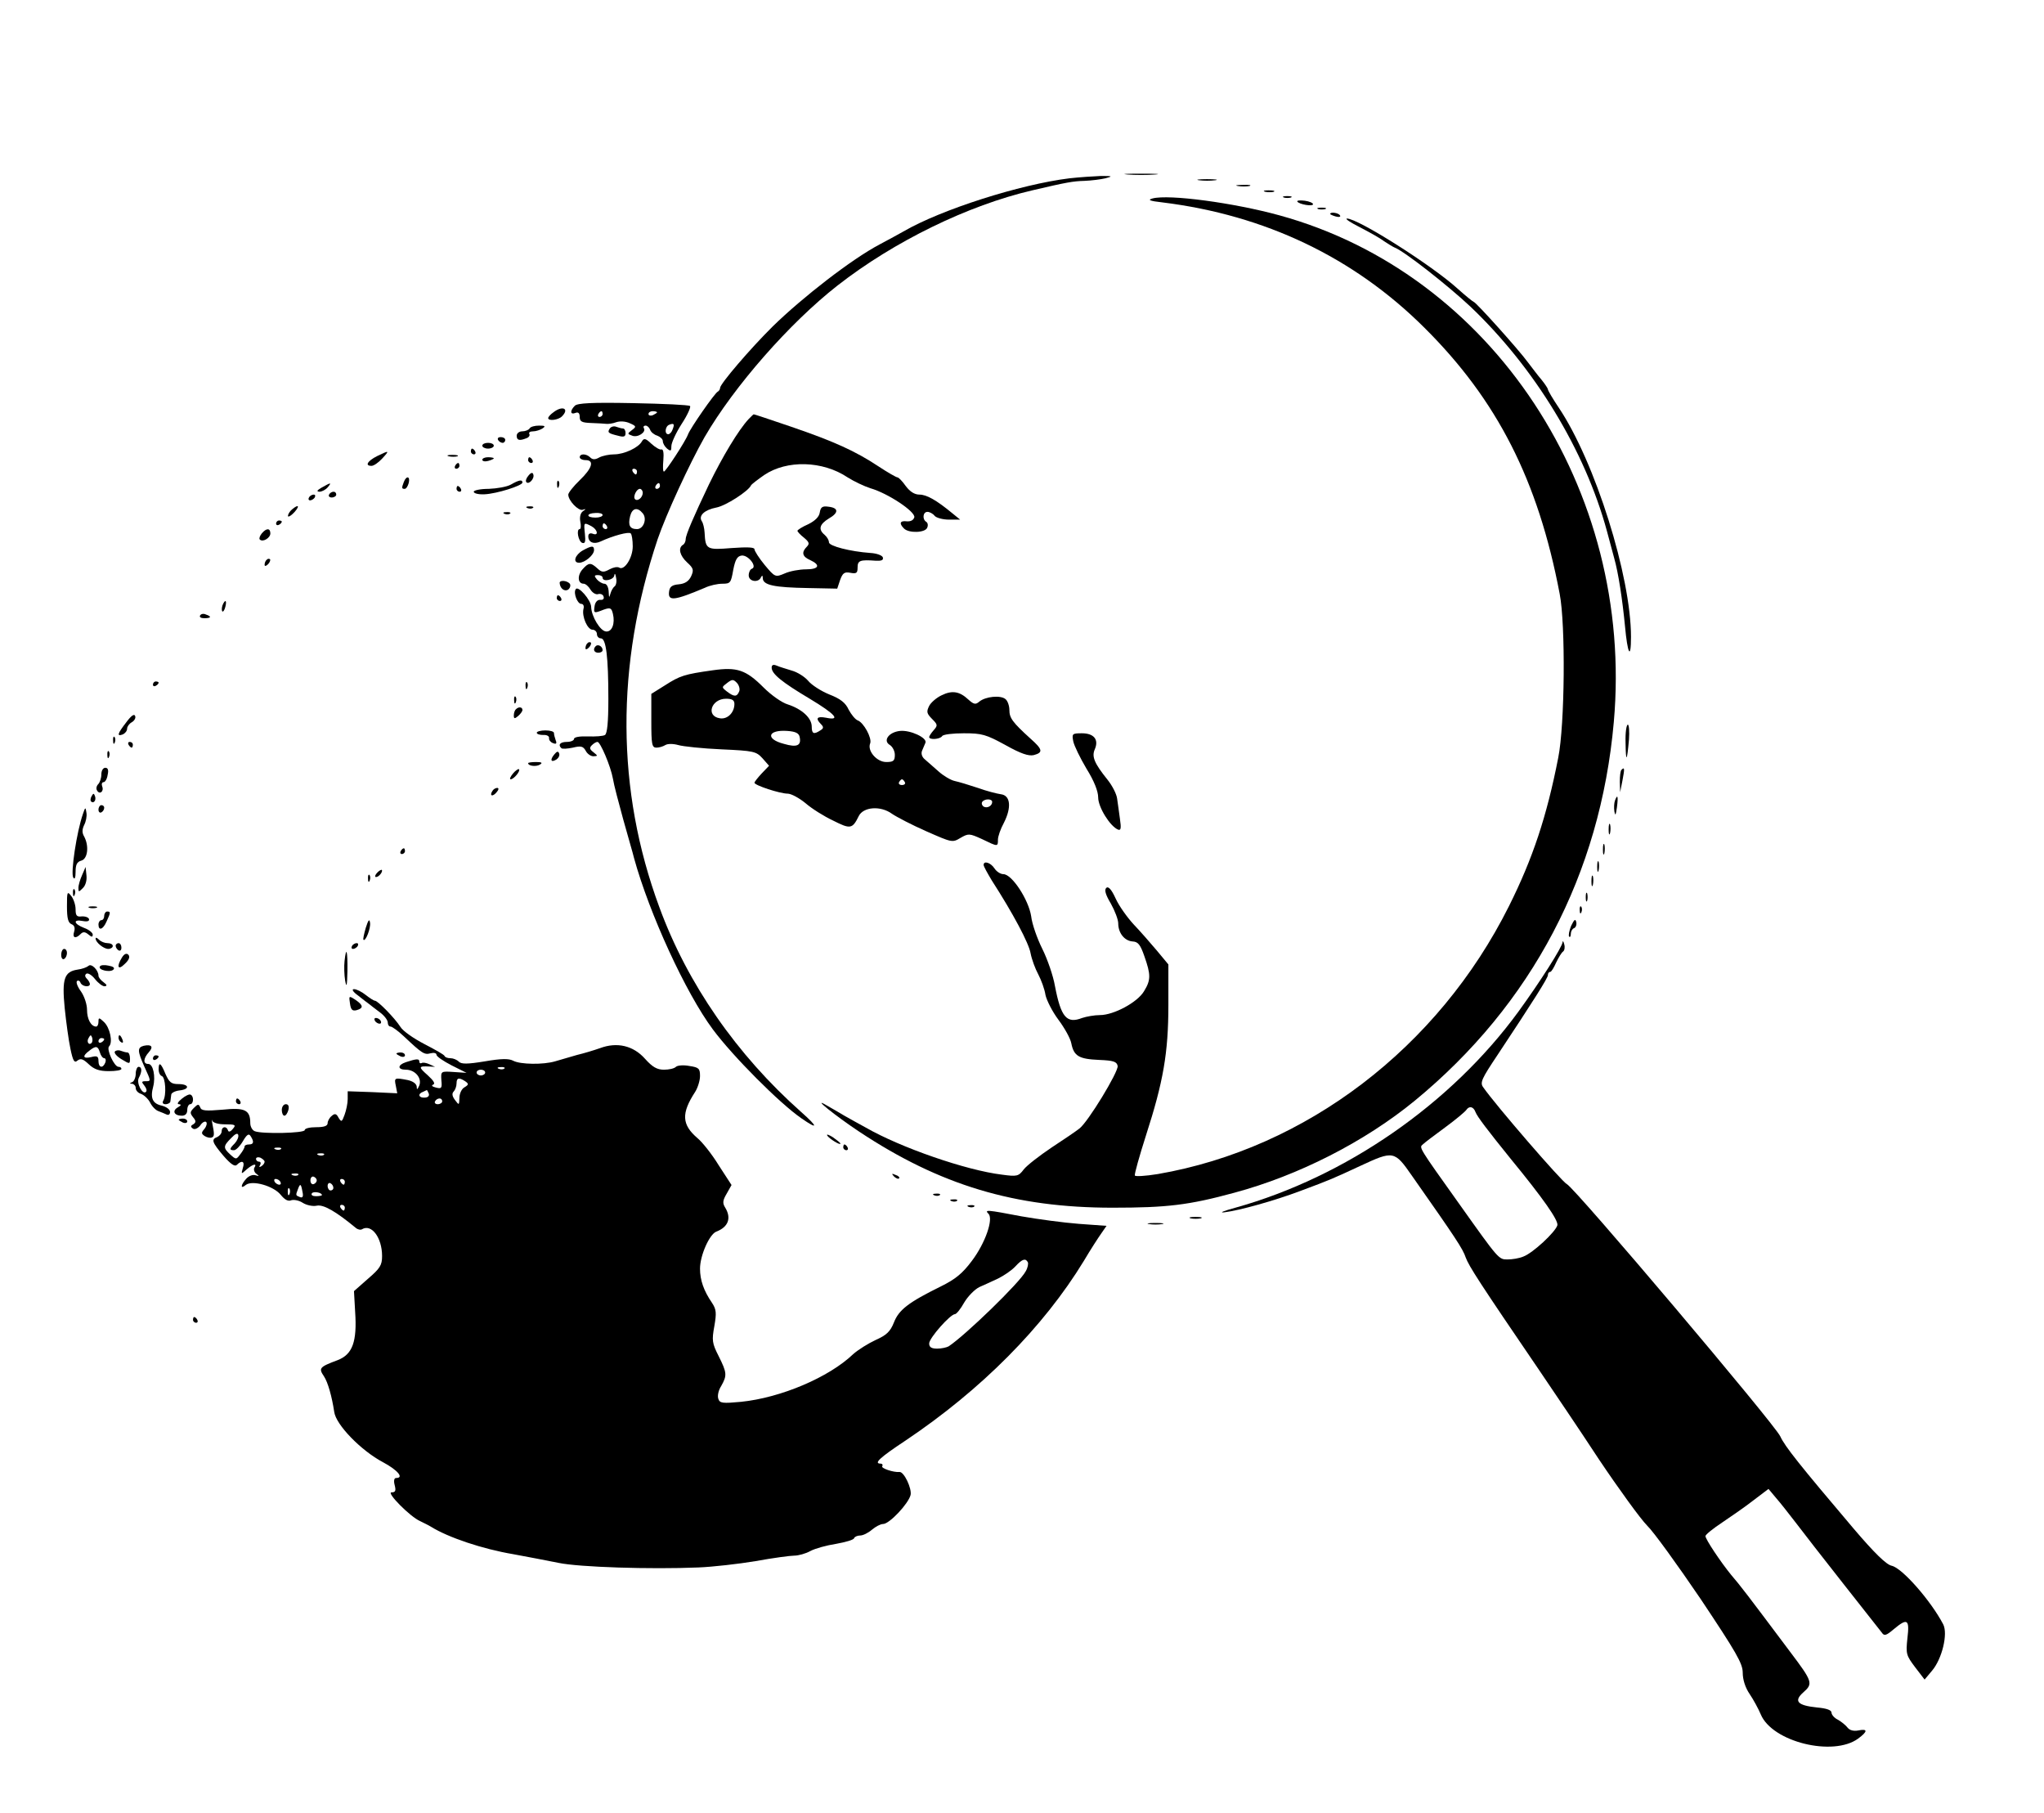 <?xml version="1.0" encoding="UTF-8"?>
<svg xmlns="http://www.w3.org/2000/svg" xmlns:xlink="http://www.w3.org/1999/xlink" width="150px" height="133px" viewBox="0 0 149 133" version="1.1">
<g id="surface1">
<path style=" stroke:none;fill-rule:nonzero;fill:rgb(0%,0%,0%);fill-opacity:1;" d="M 82.258 12.805 C 82.805 12.848 83.688 12.848 84.254 12.805 C 84.801 12.766 84.34 12.742 83.246 12.742 C 82.152 12.742 81.688 12.766 82.258 12.805 Z M 82.258 12.805 "/>
<path style=" stroke:none;fill-rule:nonzero;fill:rgb(0%,0%,0%);fill-opacity:1;" d="M 77.988 13.082 C 74.375 13.523 68.551 15.379 65.797 16.984 C 65.504 17.152 64.727 17.574 64.051 17.934 C 62.012 19.008 58.418 21.793 56.211 23.945 C 54.551 25.59 52.344 28.164 52.344 28.461 C 52.344 28.566 52.258 28.691 52.176 28.734 C 51.965 28.82 50.156 31.414 49.988 31.879 C 49.801 32.387 48.348 34.602 48.223 34.602 C 48.141 34.602 48.141 34.219 48.18 33.758 C 48.223 33.25 48.18 32.934 48.035 32.977 C 47.93 33.02 47.594 32.828 47.297 32.555 C 46.879 32.152 46.75 32.133 46.605 32.387 C 46.352 32.848 45.301 33.336 44.566 33.336 C 44.207 33.336 43.703 33.441 43.473 33.566 C 43.18 33.734 42.988 33.734 42.82 33.566 C 42.527 33.27 42.043 33.27 42.043 33.547 C 42.043 33.652 42.23 33.758 42.465 33.758 C 43.137 33.758 42.969 34.348 42.043 35.234 C 41.582 35.676 41.203 36.16 41.203 36.289 C 41.203 36.73 41.938 37.492 42.254 37.406 C 42.504 37.32 42.527 37.344 42.273 37.512 C 42.105 37.637 42.023 37.934 42.086 38.27 C 42.148 38.566 42.129 38.82 42.043 38.82 C 41.77 38.82 41.938 39.727 42.23 39.832 C 42.441 39.895 42.484 39.75 42.422 39.156 C 42.336 38.312 42.336 38.312 42.906 38.609 C 43.367 38.863 43.453 39.348 42.988 39.156 C 42.801 39.094 42.672 39.156 42.672 39.348 C 42.672 39.789 43.074 39.961 43.578 39.727 C 44.48 39.305 45.66 38.988 45.785 39.137 C 45.867 39.199 45.934 39.645 45.934 40.086 C 45.934 40.93 45.32 41.879 44.945 41.648 C 44.816 41.562 44.504 41.625 44.23 41.773 C 43.809 42.004 43.66 42.004 43.348 41.711 C 42.84 41.246 42.695 41.266 42.23 41.793 C 41.855 42.238 41.895 42.828 42.336 42.828 C 42.465 42.828 42.695 43.02 42.84 43.27 C 42.988 43.504 43.242 43.652 43.41 43.586 C 43.555 43.547 43.746 43.609 43.789 43.758 C 43.852 43.926 43.766 44.031 43.555 44.012 C 43.348 43.988 43.18 44.18 43.137 44.453 C 43.051 45 43.074 45.023 43.809 44.727 C 44.293 44.559 44.375 44.602 44.48 45.043 C 44.648 45.738 44.418 46.371 43.977 46.332 C 43.555 46.309 42.906 45.234 42.883 44.539 C 42.883 44.031 41.918 42.934 41.75 43.23 C 41.559 43.504 41.875 44.305 42.148 44.305 C 42.316 44.305 42.379 44.473 42.316 44.684 C 42.191 45.234 42.609 46.203 42.988 46.203 C 43.156 46.203 43.305 46.352 43.305 46.52 C 43.305 46.688 43.43 46.836 43.598 46.836 C 43.977 46.836 44.145 48.188 44.145 51.289 C 44.145 52.977 44.062 53.82 43.895 53.926 C 43.766 54.012 43.199 54.051 42.633 54.031 C 42.043 54.012 41.621 54.074 41.621 54.223 C 41.621 54.328 41.391 54.434 41.098 54.434 C 40.613 54.434 40.426 54.645 40.699 54.895 C 40.762 54.961 41.141 54.938 41.539 54.855 C 42.129 54.707 42.297 54.75 42.484 55.086 C 42.59 55.297 42.84 55.488 43.051 55.488 C 43.387 55.465 43.387 55.465 43.051 55.191 C 42.777 54.98 42.738 54.875 42.926 54.684 C 43.074 54.539 43.242 54.434 43.348 54.434 C 43.555 54.434 44.312 56.203 44.48 57.133 C 44.543 57.555 44.902 58.906 45.238 60.129 C 45.574 61.352 45.953 62.617 46.035 62.977 C 47.152 67.027 49.82 72.852 51.816 75.531 C 53.289 77.512 56.715 80.953 58.312 82.051 C 59.555 82.914 59.555 82.703 58.293 81.586 C 53.562 77.387 49.945 72.176 47.887 66.562 C 44.711 57.977 44.672 48.801 47.762 39.559 C 48.391 37.723 50.094 34.031 51.207 32.07 C 53.375 28.336 57.453 23.691 60.961 20.949 C 65.125 17.699 70.547 15.062 75.258 13.965 C 77.781 13.375 78.242 13.293 79.082 13.27 C 79.586 13.25 80.281 13.164 80.617 13.082 C 81.184 12.934 81.145 12.91 80.301 12.91 C 79.777 12.934 78.746 12.996 77.988 13.082 Z M 46.246 34.602 C 46.246 34.707 46.207 34.812 46.164 34.812 C 46.102 34.812 45.996 34.707 45.934 34.602 C 45.867 34.473 45.91 34.391 46.016 34.391 C 46.141 34.391 46.246 34.473 46.246 34.602 Z M 47.93 35.656 C 47.93 35.762 47.824 35.867 47.699 35.867 C 47.594 35.867 47.551 35.762 47.613 35.656 C 47.676 35.527 47.781 35.445 47.844 35.445 C 47.887 35.445 47.93 35.527 47.93 35.656 Z M 46.668 36.16 C 46.668 36.5 46.289 36.816 46.102 36.625 C 45.934 36.457 46.207 35.867 46.457 35.867 C 46.562 35.867 46.668 35.992 46.668 36.16 Z M 46.668 37.66 C 47.004 38.059 46.73 38.82 46.246 38.82 C 45.723 38.82 45.574 38.547 45.742 37.871 C 45.891 37.281 46.27 37.176 46.668 37.66 Z M 43.723 37.785 C 43.723 37.891 43.492 37.977 43.199 37.977 C 42.504 37.977 42.504 37.66 43.199 37.637 C 43.492 37.617 43.723 37.68 43.723 37.785 Z M 44.039 38.609 C 44.102 38.715 44.062 38.82 43.957 38.82 C 43.828 38.82 43.723 38.715 43.723 38.609 C 43.723 38.48 43.766 38.398 43.809 38.398 C 43.871 38.398 43.977 38.48 44.039 38.609 Z M 44.609 43.02 C 44.504 43.082 44.355 43.336 44.293 43.566 C 44.207 43.883 44.188 43.863 44.168 43.398 C 44.145 43.059 44.02 42.828 43.852 42.828 C 43.703 42.828 43.453 42.68 43.305 42.512 C 43.094 42.258 43.094 42.195 43.387 42.195 C 43.578 42.195 43.723 42.281 43.723 42.387 C 43.723 42.723 44.566 42.555 44.586 42.195 C 44.609 42.027 44.672 42.109 44.711 42.387 C 44.777 42.66 44.711 42.934 44.609 43.02 Z M 44.609 43.02 "/>
<path style=" stroke:none;fill-rule:nonzero;fill:rgb(0%,0%,0%);fill-opacity:1;" d="M 87.512 13.227 C 87.828 13.27 88.332 13.27 88.668 13.227 C 88.984 13.188 88.711 13.145 88.078 13.145 C 87.449 13.145 87.176 13.188 87.512 13.227 Z M 87.512 13.227 "/>
<path style=" stroke:none;fill-rule:nonzero;fill:rgb(0%,0%,0%);fill-opacity:1;" d="M 90.352 13.648 C 90.602 13.691 90.98 13.691 91.191 13.648 C 91.379 13.586 91.172 13.543 90.707 13.566 C 90.246 13.566 90.078 13.609 90.352 13.648 Z M 90.352 13.648 "/>
<path style=" stroke:none;fill-rule:nonzero;fill:rgb(0%,0%,0%);fill-opacity:1;" d="M 92.348 14.07 C 92.535 14.113 92.832 14.113 92.977 14.07 C 93.105 14.008 92.957 13.965 92.598 13.965 C 92.262 13.965 92.137 14.008 92.348 14.07 Z M 92.348 14.07 "/>
<path style=" stroke:none;fill-rule:nonzero;fill:rgb(0%,0%,0%);fill-opacity:1;" d="M 84.086 14.559 C 83.688 14.664 83.855 14.746 84.82 14.852 C 92.328 15.781 98.844 18.883 104.016 24.031 C 109.375 29.348 112.379 35.254 113.957 43.566 C 114.398 45.824 114.336 53.188 113.852 55.594 C 113.012 59.895 111.98 62.996 110.238 66.48 C 105.043 76.879 95.332 84.266 84.465 86.141 C 83.559 86.289 82.805 86.332 82.781 86.246 C 82.742 86.141 83.117 84.812 83.602 83.293 C 84.863 79.391 85.242 77.262 85.242 73.738 L 85.242 70.762 L 84.402 69.75 C 83.938 69.199 83.184 68.336 82.699 67.828 C 82.234 67.324 81.625 66.48 81.375 65.93 C 81.059 65.234 80.828 65.004 80.68 65.148 C 80.531 65.297 80.637 65.656 81.016 66.289 C 81.312 66.816 81.562 67.469 81.562 67.746 C 81.562 68.461 82.027 69.031 82.613 69.074 C 83.016 69.094 83.184 69.305 83.477 70.148 C 83.961 71.52 83.961 71.902 83.457 72.723 C 82.973 73.547 81.227 74.477 80.219 74.477 C 79.82 74.477 79.23 74.582 78.914 74.688 C 77.781 75.129 77.359 74.645 76.918 72.344 C 76.793 71.605 76.371 70.383 75.992 69.621 C 75.613 68.863 75.234 67.785 75.172 67.219 C 74.984 66.016 73.766 64.137 73.133 64.137 C 72.922 64.137 72.629 63.945 72.48 63.715 C 72.207 63.293 71.684 63.125 71.684 63.461 C 71.684 63.566 71.957 64.051 72.273 64.582 C 73.848 67.027 75.004 69.199 75.129 69.938 C 75.215 70.383 75.469 71.078 75.699 71.5 C 75.91 71.902 76.16 72.574 76.223 73 C 76.309 73.398 76.727 74.223 77.168 74.812 C 77.609 75.402 78.051 76.184 78.117 76.543 C 78.305 77.492 78.684 77.703 80.156 77.766 C 81.227 77.809 81.457 77.895 81.52 78.211 C 81.586 78.633 79.336 82.344 78.703 82.809 C 78.492 82.977 77.57 83.609 76.664 84.199 C 75.781 84.793 74.855 85.508 74.625 85.805 C 74.246 86.312 74.121 86.332 73.027 86.184 C 70.402 85.867 65.586 84.199 63.023 82.723 C 62.582 82.492 61.887 82.09 61.465 81.859 C 61.066 81.629 60.48 81.27 60.164 81.102 C 58.984 80.402 60.793 81.859 62.539 83.02 C 68.488 86.965 73.973 88.609 81.145 88.609 C 85.137 88.609 86.734 88.422 90.078 87.512 C 94.785 86.246 99.641 83.777 103.32 80.762 C 111.918 73.695 116.941 64.137 117.93 52.977 C 119.445 35.91 108.996 20.086 93.398 15.801 C 90.035 14.875 85.285 14.242 84.086 14.559 Z M 84.086 14.559 "/>
<path style=" stroke:none;fill-rule:nonzero;fill:rgb(0%,0%,0%);fill-opacity:1;" d="M 93.715 14.492 C 93.84 14.535 94.094 14.535 94.238 14.492 C 94.367 14.43 94.262 14.387 93.965 14.387 C 93.672 14.387 93.566 14.43 93.715 14.492 Z M 93.715 14.492 "/>
<path style=" stroke:none;fill-rule:nonzero;fill:rgb(0%,0%,0%);fill-opacity:1;" d="M 94.703 14.789 C 94.848 15 95.859 15.168 95.859 14.98 C 95.859 14.895 95.586 14.77 95.25 14.727 C 94.891 14.684 94.66 14.707 94.703 14.789 Z M 94.703 14.789 "/>
<path style=" stroke:none;fill-rule:nonzero;fill:rgb(0%,0%,0%);fill-opacity:1;" d="M 96.234 15.34 C 96.363 15.379 96.613 15.379 96.762 15.34 C 96.887 15.273 96.781 15.234 96.488 15.234 C 96.195 15.234 96.09 15.273 96.234 15.34 Z M 96.234 15.34 "/>
<path style=" stroke:none;fill-rule:nonzero;fill:rgb(0%,0%,0%);fill-opacity:1;" d="M 97.117 15.695 C 97.117 15.738 97.309 15.824 97.539 15.887 C 97.77 15.949 97.918 15.906 97.832 15.801 C 97.73 15.613 97.117 15.527 97.117 15.695 Z M 97.117 15.695 "/>
<path style=" stroke:none;fill-rule:nonzero;fill:rgb(0%,0%,0%);fill-opacity:1;" d="M 99.285 16.668 C 99.977 17.027 100.777 17.469 101.07 17.699 C 101.387 17.91 101.742 18.121 101.848 18.164 C 102.562 18.438 105.758 20.949 107.398 22.488 C 112.105 26.961 115.809 33.02 117.426 38.969 C 117.613 39.645 117.848 40.527 117.953 40.93 C 118.266 42.027 118.562 43.988 118.75 45.93 C 118.938 47.996 119.191 48.461 119.191 46.73 C 119.191 42.281 116.562 33.902 113.895 29.918 C 113.453 29.262 113.094 28.652 113.094 28.566 C 113.094 28.504 112.887 28.188 112.633 27.871 C 112.359 27.555 111.918 26.961 111.625 26.582 C 110.953 25.656 107.797 22.152 107.652 22.152 C 107.586 22.133 107.062 21.711 106.473 21.184 C 104.625 19.496 99.137 16.012 98.34 16.035 C 98.191 16.055 98.613 16.328 99.285 16.668 Z M 99.285 16.668 "/>
<path style=" stroke:none;fill-rule:nonzero;fill:rgb(0%,0%,0%);fill-opacity:1;" d="M 41.684 29.77 C 41.309 30.148 41.348 30.445 41.727 30.297 C 41.938 30.211 42.043 30.316 42.043 30.59 C 42.043 30.93 42.191 31.012 42.883 31.035 C 43.348 31.055 43.852 31.078 43.996 31.098 C 44.125 31.117 44.461 31.078 44.734 30.973 C 45.008 30.887 45.406 30.906 45.723 31.055 C 46.207 31.266 46.207 31.309 45.867 31.562 C 45.531 31.816 45.531 31.836 45.891 31.965 C 46.289 32.133 46.941 31.711 46.75 31.414 C 46.688 31.309 46.75 31.227 46.879 31.227 C 47.004 31.227 47.152 31.371 47.215 31.543 C 47.277 31.711 47.508 31.898 47.738 31.965 C 47.949 32.047 48.141 32.215 48.141 32.363 C 48.141 32.531 48.285 32.766 48.453 32.914 C 48.727 33.125 48.77 33.102 48.77 32.723 C 48.77 32.492 49.105 31.754 49.527 31.098 C 49.945 30.465 50.219 29.852 50.137 29.789 C 50.051 29.707 48.18 29.621 45.973 29.578 C 42.906 29.516 41.875 29.578 41.684 29.77 Z M 43.723 30.379 C 43.723 30.484 43.621 30.59 43.492 30.59 C 43.387 30.59 43.348 30.484 43.41 30.379 C 43.473 30.254 43.578 30.168 43.641 30.168 C 43.684 30.168 43.723 30.254 43.723 30.379 Z M 47.719 30.254 C 47.719 30.297 47.57 30.379 47.402 30.465 C 47.234 30.527 47.09 30.484 47.09 30.379 C 47.09 30.254 47.234 30.168 47.402 30.168 C 47.57 30.168 47.719 30.211 47.719 30.254 Z M 48.855 31.52 C 48.789 31.711 48.645 31.859 48.539 31.859 C 48.246 31.859 48.309 31.266 48.621 31.16 C 48.957 31.035 49.023 31.098 48.855 31.52 Z M 48.855 31.52 "/>
<path style=" stroke:none;fill-rule:nonzero;fill:rgb(0%,0%,0%);fill-opacity:1;" d="M 40.109 30.254 C 39.898 30.402 39.73 30.59 39.73 30.676 C 39.73 30.906 40.465 30.824 40.738 30.551 C 41.309 29.98 40.781 29.727 40.109 30.254 Z M 40.109 30.254 "/>
<path style=" stroke:none;fill-rule:nonzero;fill:rgb(0%,0%,0%);fill-opacity:1;" d="M 54.426 30.762 C 53.688 31.562 52.531 33.48 51.523 35.551 C 50.43 37.848 49.82 39.242 49.82 39.559 C 49.82 39.707 49.738 39.918 49.609 39.98 C 49.254 40.211 49.379 40.762 49.926 41.266 C 50.387 41.688 50.43 41.816 50.219 42.281 C 50.051 42.637 49.777 42.828 49.316 42.871 C 48.832 42.914 48.645 43.039 48.602 43.398 C 48.496 44.137 48.98 44.074 51.23 43.125 C 51.586 42.953 52.152 42.828 52.512 42.828 C 53.102 42.828 53.141 42.766 53.309 41.816 C 53.457 41.055 53.605 40.805 53.922 40.762 C 54.402 40.699 55.098 41.582 54.676 41.73 C 54.551 41.773 54.445 41.984 54.445 42.215 C 54.445 42.68 55.18 42.785 55.348 42.344 C 55.434 42.195 55.477 42.215 55.477 42.426 C 55.496 42.934 56.316 43.102 58.797 43.145 L 60.941 43.188 L 61.152 42.555 C 61.34 42.047 61.465 41.941 61.906 42.027 C 62.348 42.109 62.434 42.047 62.434 41.648 C 62.434 41.121 62.602 41.055 63.777 41.141 C 64.199 41.16 64.348 41.098 64.285 40.887 C 64.219 40.738 63.82 40.594 63.359 40.57 C 61.906 40.465 60.332 40.066 60.332 39.789 C 60.332 39.621 60.184 39.391 60.016 39.242 C 59.531 38.84 59.637 38.461 60.332 38.039 C 61.066 37.617 61.047 37.258 60.289 37.176 C 59.848 37.109 59.723 37.215 59.66 37.598 C 59.617 37.914 59.324 38.207 58.816 38.461 C 58.375 38.652 58.02 38.883 58.02 38.945 C 58.02 39.008 58.23 39.242 58.504 39.453 C 58.883 39.77 58.922 39.895 58.715 40.105 C 58.293 40.527 58.375 40.844 58.965 41.098 C 59.742 41.457 59.598 41.773 58.648 41.773 C 58.188 41.773 57.473 41.898 57.094 42.07 C 56.402 42.363 56.379 42.363 55.621 41.457 C 55.203 40.949 54.867 40.422 54.867 40.297 C 54.867 40.148 54.34 40.129 53.184 40.211 C 51.355 40.359 51.27 40.316 51.207 39.074 C 51.188 38.758 51.102 38.375 50.996 38.23 C 50.746 37.828 51.207 37.406 52.07 37.238 C 52.766 37.109 54.426 36.035 54.613 35.613 C 54.656 35.527 55.098 35.191 55.582 34.852 C 57.242 33.734 59.867 33.797 61.699 35.023 C 62.16 35.316 62.918 35.676 63.379 35.824 C 64.641 36.184 66.68 37.531 66.598 37.953 C 66.531 38.164 66.344 38.27 66.051 38.25 C 65.543 38.188 65.461 38.398 65.84 38.777 C 66.195 39.137 67.414 39.094 67.543 38.715 C 67.625 38.547 67.582 38.355 67.48 38.293 C 67.164 38.102 67.227 37.555 67.562 37.555 C 67.711 37.555 67.961 37.68 68.09 37.848 C 68.215 37.996 68.699 38.125 69.141 38.125 L 69.961 38.125 L 69.414 37.68 C 68.215 36.688 67.5 36.289 66.973 36.289 C 66.617 36.289 66.281 36.078 65.965 35.656 C 65.715 35.297 65.441 35.023 65.355 35.023 C 65.273 35.023 64.641 34.664 63.969 34.219 C 62.285 33.102 60.711 32.387 57.559 31.309 C 56.062 30.801 54.824 30.379 54.805 30.402 C 54.781 30.402 54.613 30.57 54.426 30.762 Z M 54.426 30.762 "/>
<path style=" stroke:none;fill-rule:nonzero;fill:rgb(0%,0%,0%);fill-opacity:1;" d="M 38.363 31.438 C 38.301 31.543 38.047 31.648 37.816 31.648 C 37.605 31.648 37.418 31.793 37.418 31.965 C 37.418 32.301 37.605 32.363 38.133 32.152 C 38.32 32.09 38.406 31.941 38.344 31.836 C 38.281 31.73 38.406 31.648 38.617 31.648 C 38.828 31.648 39.141 31.543 39.309 31.438 C 39.562 31.266 39.5 31.227 39.059 31.227 C 38.742 31.227 38.426 31.309 38.363 31.438 Z M 38.363 31.438 "/>
<path style=" stroke:none;fill-rule:nonzero;fill:rgb(0%,0%,0%);fill-opacity:1;" d="M 44.25 31.438 C 44.062 31.73 44.125 31.793 44.84 31.965 C 45.281 32.09 45.406 32.047 45.406 31.773 C 45.406 31.582 45.32 31.438 45.219 31.438 C 45.113 31.438 44.879 31.371 44.711 31.309 C 44.543 31.246 44.336 31.309 44.25 31.438 Z M 44.25 31.438 "/>
<path style=" stroke:none;fill-rule:nonzero;fill:rgb(0%,0%,0%);fill-opacity:1;" d="M 36.051 32.281 C 36.113 32.387 36.262 32.492 36.387 32.492 C 36.492 32.492 36.578 32.387 36.578 32.281 C 36.578 32.152 36.43 32.07 36.242 32.07 C 36.074 32.07 35.988 32.152 36.051 32.281 Z M 36.051 32.281 "/>
<path style=" stroke:none;fill-rule:nonzero;fill:rgb(0%,0%,0%);fill-opacity:1;" d="M 34.895 32.703 C 34.895 32.809 35.086 32.914 35.316 32.914 C 35.547 32.914 35.738 32.809 35.738 32.703 C 35.738 32.574 35.547 32.492 35.316 32.492 C 35.086 32.492 34.895 32.574 34.895 32.703 Z M 34.895 32.703 "/>
<path style=" stroke:none;fill-rule:nonzero;fill:rgb(0%,0%,0%);fill-opacity:1;" d="M 34.055 33.125 C 34.055 33.23 34.16 33.336 34.285 33.336 C 34.391 33.336 34.434 33.23 34.371 33.125 C 34.309 32.996 34.203 32.914 34.141 32.914 C 34.098 32.914 34.055 32.996 34.055 33.125 Z M 34.055 33.125 "/>
<path style=" stroke:none;fill-rule:nonzero;fill:rgb(0%,0%,0%);fill-opacity:1;" d="M 27.18 33.461 C 26.465 33.82 26.254 34.18 26.762 34.18 C 26.93 34.18 27.266 33.945 27.539 33.652 C 28.105 33.039 28.086 33.02 27.18 33.461 Z M 27.18 33.461 "/>
<path style=" stroke:none;fill-rule:nonzero;fill:rgb(0%,0%,0%);fill-opacity:1;" d="M 32.438 33.48 C 32.625 33.523 32.918 33.523 33.066 33.48 C 33.191 33.418 33.047 33.375 32.688 33.375 C 32.352 33.375 32.227 33.418 32.438 33.48 Z M 32.438 33.48 "/>
<path style=" stroke:none;fill-rule:nonzero;fill:rgb(0%,0%,0%);fill-opacity:1;" d="M 34.895 33.734 C 34.895 33.84 35.086 33.883 35.316 33.82 C 35.547 33.758 35.738 33.672 35.738 33.629 C 35.738 33.586 35.547 33.547 35.316 33.547 C 35.086 33.547 34.895 33.629 34.895 33.734 Z M 34.895 33.734 "/>
<path style=" stroke:none;fill-rule:nonzero;fill:rgb(0%,0%,0%);fill-opacity:1;" d="M 38.258 33.758 C 38.258 33.863 38.363 33.969 38.492 33.969 C 38.594 33.969 38.637 33.863 38.574 33.758 C 38.512 33.629 38.406 33.547 38.344 33.547 C 38.301 33.547 38.258 33.629 38.258 33.758 Z M 38.258 33.758 "/>
<path style=" stroke:none;fill-rule:nonzero;fill:rgb(0%,0%,0%);fill-opacity:1;" d="M 32.898 34.18 C 32.836 34.285 32.879 34.391 32.984 34.391 C 33.109 34.391 33.215 34.285 33.215 34.18 C 33.215 34.051 33.172 33.969 33.129 33.969 C 33.066 33.969 32.961 34.051 32.898 34.18 Z M 32.898 34.18 "/>
<path style=" stroke:none;fill-rule:nonzero;fill:rgb(0%,0%,0%);fill-opacity:1;" d="M 38.281 34.895 C 38.113 35.086 38.047 35.297 38.133 35.383 C 38.32 35.57 38.742 35.105 38.637 34.812 C 38.594 34.641 38.469 34.664 38.281 34.895 Z M 38.281 34.895 "/>
<path style=" stroke:none;fill-rule:nonzero;fill:rgb(0%,0%,0%);fill-opacity:1;" d="M 29.137 35.359 C 28.969 35.805 28.969 35.867 29.199 35.867 C 29.305 35.867 29.43 35.676 29.492 35.445 C 29.621 34.938 29.324 34.875 29.137 35.359 Z M 29.137 35.359 "/>
<path style=" stroke:none;fill-rule:nonzero;fill:rgb(0%,0%,0%);fill-opacity:1;" d="M 36.996 35.551 C 36.703 35.719 35.969 35.844 35.379 35.867 C 34.75 35.867 34.266 35.973 34.266 36.078 C 34.266 36.203 34.621 36.289 35.062 36.266 C 35.945 36.227 37.84 35.633 37.84 35.402 C 37.84 35.168 37.586 35.211 36.996 35.551 Z M 36.996 35.551 "/>
<path style=" stroke:none;fill-rule:nonzero;fill:rgb(0%,0%,0%);fill-opacity:1;" d="M 40.383 35.57 C 40.383 35.805 40.445 35.867 40.508 35.699 C 40.57 35.551 40.551 35.359 40.488 35.297 C 40.426 35.211 40.359 35.34 40.383 35.57 Z M 40.383 35.57 "/>
<path style=" stroke:none;fill-rule:nonzero;fill:rgb(0%,0%,0%);fill-opacity:1;" d="M 23.125 35.762 C 22.766 35.973 22.703 36.055 22.934 36.078 C 23.125 36.078 23.398 35.93 23.543 35.762 C 23.859 35.383 23.797 35.383 23.125 35.762 Z M 23.125 35.762 "/>
<path style=" stroke:none;fill-rule:nonzero;fill:rgb(0%,0%,0%);fill-opacity:1;" d="M 33.004 35.867 C 33.004 35.973 33.109 36.078 33.234 36.078 C 33.34 36.078 33.383 35.973 33.32 35.867 C 33.258 35.738 33.152 35.656 33.086 35.656 C 33.047 35.656 33.004 35.738 33.004 35.867 Z M 33.004 35.867 "/>
<path style=" stroke:none;fill-rule:nonzero;fill:rgb(0%,0%,0%);fill-opacity:1;" d="M 23.648 36.289 C 23.586 36.395 23.672 36.5 23.84 36.5 C 24.027 36.5 24.176 36.395 24.176 36.289 C 24.176 36.16 24.09 36.078 23.984 36.078 C 23.859 36.078 23.711 36.16 23.648 36.289 Z M 23.648 36.289 "/>
<path style=" stroke:none;fill-rule:nonzero;fill:rgb(0%,0%,0%);fill-opacity:1;" d="M 22.176 36.5 C 22.113 36.605 22.137 36.711 22.262 36.711 C 22.367 36.711 22.535 36.605 22.598 36.5 C 22.66 36.371 22.641 36.289 22.516 36.289 C 22.41 36.289 22.242 36.371 22.176 36.5 Z M 22.176 36.5 "/>
<path style=" stroke:none;fill-rule:nonzero;fill:rgb(0%,0%,0%);fill-opacity:1;" d="M 20.832 37.469 C 20.684 37.637 20.602 37.828 20.645 37.891 C 20.707 37.934 20.918 37.785 21.125 37.555 C 21.336 37.32 21.422 37.133 21.316 37.133 C 21.211 37.152 21 37.301 20.832 37.469 Z M 20.832 37.469 "/>
<path style=" stroke:none;fill-rule:nonzero;fill:rgb(0%,0%,0%);fill-opacity:1;" d="M 38.219 37.281 C 38.363 37.344 38.555 37.32 38.617 37.258 C 38.699 37.195 38.574 37.133 38.344 37.152 C 38.113 37.152 38.047 37.215 38.219 37.281 Z M 38.219 37.281 "/>
<path style=" stroke:none;fill-rule:nonzero;fill:rgb(0%,0%,0%);fill-opacity:1;" d="M 36.535 37.703 C 36.684 37.766 36.871 37.742 36.934 37.68 C 37.02 37.617 36.895 37.555 36.66 37.574 C 36.43 37.574 36.367 37.637 36.535 37.703 Z M 36.535 37.703 "/>
<path style=" stroke:none;fill-rule:nonzero;fill:rgb(0%,0%,0%);fill-opacity:1;" d="M 19.762 38.418 C 19.762 38.523 19.867 38.566 19.969 38.504 C 20.098 38.441 20.18 38.336 20.18 38.27 C 20.18 38.23 20.098 38.188 19.969 38.188 C 19.867 38.188 19.762 38.293 19.762 38.418 Z M 19.762 38.418 "/>
<path style=" stroke:none;fill-rule:nonzero;fill:rgb(0%,0%,0%);fill-opacity:1;" d="M 18.711 39.137 C 18.562 39.324 18.5 39.516 18.562 39.578 C 18.773 39.812 19.34 39.473 19.34 39.137 C 19.34 38.734 19.047 38.734 18.711 39.137 Z M 18.711 39.137 "/>
<path style=" stroke:none;fill-rule:nonzero;fill:rgb(0%,0%,0%);fill-opacity:1;" d="M 42.273 40.383 C 41.684 40.719 41.516 41.289 42 41.289 C 42.422 41.289 43.094 40.719 43.094 40.359 C 43.094 40.023 42.926 40.023 42.273 40.383 Z M 42.273 40.383 "/>
<path style=" stroke:none;fill-rule:nonzero;fill:rgb(0%,0%,0%);fill-opacity:1;" d="M 19.066 41.078 C 18.98 41.141 18.918 41.309 18.918 41.438 C 18.918 41.562 19.023 41.543 19.172 41.395 C 19.297 41.266 19.359 41.098 19.32 41.035 C 19.254 40.973 19.129 40.992 19.066 41.078 Z M 19.066 41.078 "/>
<path style=" stroke:none;fill-rule:nonzero;fill:rgb(0%,0%,0%);fill-opacity:1;" d="M 40.57 42.766 C 40.594 43.164 40.906 43.418 41.18 43.27 C 41.328 43.164 41.391 42.977 41.328 42.848 C 41.16 42.598 40.57 42.531 40.57 42.766 Z M 40.57 42.766 "/>
<path style=" stroke:none;fill-rule:nonzero;fill:rgb(0%,0%,0%);fill-opacity:1;" d="M 40.359 43.883 C 40.359 43.988 40.465 44.094 40.594 44.094 C 40.699 44.094 40.738 43.988 40.676 43.883 C 40.613 43.758 40.508 43.672 40.445 43.672 C 40.402 43.672 40.359 43.758 40.359 43.883 Z M 40.359 43.883 "/>
<path style=" stroke:none;fill-rule:nonzero;fill:rgb(0%,0%,0%);fill-opacity:1;" d="M 15.828 44.41 C 15.766 44.602 15.766 44.789 15.809 44.855 C 15.871 44.918 15.977 44.77 16.039 44.516 C 16.164 44.031 16.02 43.945 15.828 44.41 Z M 15.828 44.41 "/>
<path style=" stroke:none;fill-rule:nonzero;fill:rgb(0%,0%,0%);fill-opacity:1;" d="M 14.191 45.148 C 14.105 45.277 14.254 45.359 14.484 45.359 C 15.008 45.359 15.051 45.234 14.609 45.086 C 14.441 45 14.254 45.043 14.191 45.148 Z M 14.191 45.148 "/>
<path style=" stroke:none;fill-rule:nonzero;fill:rgb(0%,0%,0%);fill-opacity:1;" d="M 42.609 47.195 C 42.527 47.258 42.465 47.426 42.465 47.555 C 42.465 47.68 42.57 47.66 42.715 47.512 C 42.84 47.387 42.906 47.215 42.863 47.152 C 42.801 47.09 42.672 47.109 42.609 47.195 Z M 42.609 47.195 "/>
<path style=" stroke:none;fill-rule:nonzero;fill:rgb(0%,0%,0%);fill-opacity:1;" d="M 43.219 47.406 C 42.988 47.637 43.094 47.891 43.41 47.891 C 43.578 47.891 43.723 47.809 43.723 47.703 C 43.723 47.426 43.387 47.238 43.219 47.406 Z M 43.219 47.406 "/>
<path style=" stroke:none;fill-rule:nonzero;fill:rgb(0%,0%,0%);fill-opacity:1;" d="M 56.129 48.988 C 56.129 49.434 56.863 50.043 58.922 51.266 C 60.816 52.406 61.234 52.891 60.121 52.66 C 59.449 52.535 59.324 52.703 59.742 53.125 C 59.953 53.336 59.953 53.441 59.699 53.59 C 59.219 53.906 59.07 53.84 59.07 53.312 C 59.07 52.68 58.355 52.027 57.324 51.688 C 56.883 51.562 56.086 50.992 55.539 50.445 C 54.234 49.137 53.582 48.926 51.797 49.18 C 49.715 49.473 49.402 49.578 48.309 50.277 L 47.297 50.91 L 47.297 52.891 C 47.297 54.621 47.34 54.855 47.676 54.855 C 47.867 54.855 48.16 54.77 48.328 54.664 C 48.496 54.559 48.895 54.559 49.273 54.664 C 49.633 54.77 51.062 54.918 52.449 54.98 C 54.805 55.086 54.992 55.129 55.453 55.633 L 55.938 56.184 L 55.414 56.73 C 55.117 57.047 54.867 57.363 54.867 57.43 C 54.867 57.617 56.738 58.23 57.305 58.23 C 57.559 58.23 58.145 58.547 58.609 58.926 C 59.07 59.328 59.973 59.895 60.648 60.211 C 61.906 60.848 62.055 60.824 62.52 59.875 C 62.855 59.199 64.117 59.094 64.957 59.707 C 65.293 59.938 66.43 60.531 67.48 60.992 C 69.352 61.816 69.391 61.836 69.98 61.48 C 70.57 61.141 70.633 61.141 71.559 61.562 C 72.734 62.133 72.734 62.133 72.734 61.605 C 72.734 61.375 72.922 60.824 73.176 60.359 C 73.742 59.242 73.66 58.355 72.945 58.273 C 72.648 58.23 71.895 58.039 71.262 57.809 C 70.633 57.598 69.855 57.363 69.559 57.301 C 69.266 57.238 68.738 56.922 68.383 56.605 C 68.004 56.27 67.562 55.887 67.375 55.719 C 67.164 55.551 67.078 55.297 67.164 55.086 C 67.246 54.895 67.352 54.645 67.414 54.496 C 67.562 54.137 66.301 53.547 65.543 53.629 C 64.727 53.715 64.262 54.348 64.809 54.664 C 65 54.789 65.168 55.105 65.168 55.383 C 65.168 55.824 65.062 55.91 64.535 55.91 C 63.844 55.91 63.129 55.086 63.359 54.539 C 63.504 54.156 62.875 52.996 62.434 52.852 C 62.266 52.785 61.973 52.43 61.781 52.07 C 61.551 51.562 61.172 51.266 60.352 50.949 C 59.742 50.699 59.051 50.254 58.797 49.938 C 58.543 49.645 58 49.305 57.598 49.199 C 57.199 49.074 56.695 48.926 56.504 48.84 C 56.254 48.734 56.129 48.777 56.129 48.988 Z M 53.75 50.719 C 53.582 51.141 53.375 51.141 52.848 50.738 C 52.449 50.422 52.449 50.422 52.867 50.105 C 53.227 49.832 53.309 49.832 53.562 50.086 C 53.73 50.254 53.816 50.551 53.75 50.719 Z M 53.395 51.648 C 53.395 52.281 52.891 52.785 52.344 52.703 C 51.27 52.555 51.691 51.266 52.785 51.266 C 53.227 51.266 53.395 51.371 53.395 51.648 Z M 58.188 54.094 C 58.312 54.707 57.977 54.855 57.031 54.578 C 55.645 54.223 55.832 53.523 57.285 53.629 C 57.895 53.672 58.145 53.801 58.188 54.094 Z M 65.902 57.387 C 65.965 57.492 65.883 57.598 65.691 57.598 C 65.504 57.598 65.418 57.492 65.48 57.387 C 65.543 57.258 65.648 57.176 65.691 57.176 C 65.734 57.176 65.84 57.258 65.902 57.387 Z M 72.312 58.84 C 72.312 59.137 71.934 59.328 71.684 59.18 C 71.559 59.094 71.516 58.945 71.578 58.84 C 71.746 58.59 72.312 58.59 72.312 58.84 Z M 72.312 58.84 "/>
<path style=" stroke:none;fill-rule:nonzero;fill:rgb(0%,0%,0%);fill-opacity:1;" d="M 10.723 50.234 C 10.723 50.34 10.824 50.383 10.93 50.316 C 11.059 50.254 11.141 50.148 11.141 50.086 C 11.141 50.043 11.059 50 10.93 50 C 10.824 50 10.723 50.105 10.723 50.234 Z M 10.723 50.234 "/>
<path style=" stroke:none;fill-rule:nonzero;fill:rgb(0%,0%,0%);fill-opacity:1;" d="M 38.07 50.34 C 38.07 50.57 38.133 50.633 38.195 50.465 C 38.258 50.316 38.238 50.129 38.176 50.066 C 38.113 49.98 38.047 50.105 38.07 50.34 Z M 38.07 50.34 "/>
<path style=" stroke:none;fill-rule:nonzero;fill:rgb(0%,0%,0%);fill-opacity:1;" d="M 68.594 51.016 C 68.234 51.184 67.816 51.543 67.688 51.793 C 67.48 52.219 67.5 52.344 67.898 52.746 C 68.32 53.168 68.32 53.23 68.027 53.566 C 67.836 53.777 67.688 54.012 67.688 54.074 C 67.688 54.305 68.488 54.242 68.637 54.012 C 68.699 53.883 69.434 53.801 70.234 53.801 C 71.559 53.801 71.852 53.883 73.281 54.664 C 74.414 55.297 74.984 55.488 75.363 55.402 C 76.078 55.211 76.012 54.98 75.109 54.18 C 73.805 52.996 73.574 52.68 73.574 52.09 C 73.574 51.793 73.449 51.414 73.281 51.289 C 72.922 50.992 71.832 51.098 71.367 51.477 C 71.094 51.711 70.969 51.688 70.57 51.332 C 69.918 50.719 69.371 50.633 68.594 51.016 Z M 68.594 51.016 "/>
<path style=" stroke:none;fill-rule:nonzero;fill:rgb(0%,0%,0%);fill-opacity:1;" d="M 37.23 51.395 C 37.23 51.625 37.293 51.688 37.355 51.52 C 37.418 51.371 37.398 51.184 37.336 51.121 C 37.27 51.035 37.207 51.16 37.23 51.395 Z M 37.23 51.395 "/>
<path style=" stroke:none;fill-rule:nonzero;fill:rgb(0%,0%,0%);fill-opacity:1;" d="M 37.355 52.047 C 37.27 52.113 37.207 52.324 37.207 52.492 C 37.207 52.746 37.27 52.746 37.523 52.535 C 37.691 52.387 37.84 52.195 37.84 52.09 C 37.84 51.859 37.543 51.836 37.355 52.047 Z M 37.355 52.047 "/>
<path style=" stroke:none;fill-rule:nonzero;fill:rgb(0%,0%,0%);fill-opacity:1;" d="M 8.766 52.996 C 8.113 53.84 8.051 54.051 8.516 53.883 C 8.684 53.801 8.828 53.629 8.828 53.461 C 8.828 53.312 8.977 53.102 9.164 52.996 C 9.355 52.891 9.48 52.68 9.418 52.535 C 9.355 52.344 9.125 52.512 8.766 52.996 Z M 8.766 52.996 "/>
<path style=" stroke:none;fill-rule:nonzero;fill:rgb(0%,0%,0%);fill-opacity:1;" d="M 118.793 54.473 C 118.812 55.992 118.898 55.91 119.043 54.262 C 119.086 53.672 119.043 53.168 118.961 53.168 C 118.855 53.168 118.77 53.758 118.793 54.473 Z M 118.793 54.473 "/>
<path style=" stroke:none;fill-rule:nonzero;fill:rgb(0%,0%,0%);fill-opacity:1;" d="M 38.891 53.758 C 38.891 53.863 39.102 53.926 39.375 53.926 C 39.625 53.906 39.816 54.012 39.793 54.156 C 39.773 54.285 39.898 54.453 40.066 54.516 C 40.32 54.621 40.383 54.559 40.277 54.305 C 40.215 54.137 40.152 53.883 40.152 53.777 C 40.152 53.672 39.879 53.59 39.52 53.59 C 39.184 53.59 38.891 53.672 38.891 53.758 Z M 38.891 53.758 "/>
<path style=" stroke:none;fill-rule:nonzero;fill:rgb(0%,0%,0%);fill-opacity:1;" d="M 78.262 54.391 C 78.324 54.707 78.766 55.613 79.23 56.395 C 79.797 57.301 80.09 58.062 80.09 58.504 C 80.09 59.223 80.953 60.613 81.543 60.867 C 81.754 60.953 81.793 60.781 81.688 60.086 C 81.625 59.578 81.52 58.906 81.48 58.59 C 81.438 58.25 81.121 57.641 80.785 57.219 C 79.797 55.992 79.609 55.508 79.84 54.98 C 80.156 54.262 79.777 53.801 78.895 53.801 C 78.18 53.801 78.156 53.84 78.262 54.391 Z M 78.262 54.391 "/>
<path style=" stroke:none;fill-rule:nonzero;fill:rgb(0%,0%,0%);fill-opacity:1;" d="M 7.801 54.348 C 7.801 54.578 7.863 54.645 7.926 54.473 C 7.988 54.328 7.969 54.137 7.902 54.074 C 7.84 53.988 7.777 54.117 7.801 54.348 Z M 7.801 54.348 "/>
<path style=" stroke:none;fill-rule:nonzero;fill:rgb(0%,0%,0%);fill-opacity:1;" d="M 8.934 54.645 C 8.996 54.75 9.102 54.855 9.164 54.855 C 9.207 54.855 9.25 54.75 9.25 54.645 C 9.25 54.516 9.145 54.434 9.02 54.434 C 8.914 54.434 8.871 54.516 8.934 54.645 Z M 8.934 54.645 "/>
<path style=" stroke:none;fill-rule:nonzero;fill:rgb(0%,0%,0%);fill-opacity:1;" d="M 7.379 55.402 C 7.379 55.633 7.441 55.699 7.504 55.527 C 7.566 55.383 7.547 55.191 7.484 55.129 C 7.422 55.043 7.359 55.172 7.379 55.402 Z M 7.379 55.402 "/>
<path style=" stroke:none;fill-rule:nonzero;fill:rgb(0%,0%,0%);fill-opacity:1;" d="M 40.172 55.359 C 39.836 55.762 39.941 55.973 40.34 55.719 C 40.488 55.613 40.594 55.422 40.531 55.277 C 40.465 55.086 40.359 55.129 40.172 55.359 Z M 40.172 55.359 "/>
<path style=" stroke:none;fill-rule:nonzero;fill:rgb(0%,0%,0%);fill-opacity:1;" d="M 38.258 55.992 C 38.258 56.203 38.848 56.27 39.121 56.098 C 39.332 55.973 39.27 55.91 38.848 55.91 C 38.512 55.91 38.258 55.949 38.258 55.992 Z M 38.258 55.992 "/>
<path style=" stroke:none;fill-rule:nonzero;fill:rgb(0%,0%,0%);fill-opacity:1;" d="M 6.938 56.816 C 6.938 57.09 6.832 57.406 6.707 57.535 C 6.578 57.66 6.539 57.871 6.621 57.996 C 6.812 58.336 7.148 58.062 7 57.703 C 6.938 57.535 6.98 57.387 7.105 57.387 C 7.211 57.387 7.359 57.152 7.398 56.859 C 7.484 56.5 7.422 56.332 7.23 56.332 C 7.062 56.332 6.938 56.543 6.938 56.816 Z M 6.938 56.816 "/>
<path style=" stroke:none;fill-rule:nonzero;fill:rgb(0%,0%,0%);fill-opacity:1;" d="M 37.145 56.754 C 36.957 56.984 36.871 57.176 36.977 57.176 C 37.207 57.176 37.711 56.562 37.586 56.438 C 37.543 56.395 37.336 56.52 37.145 56.754 Z M 37.145 56.754 "/>
<path style=" stroke:none;fill-rule:nonzero;fill:rgb(0%,0%,0%);fill-opacity:1;" d="M 118.496 56.48 C 118.414 56.543 118.371 56.941 118.371 57.363 L 118.395 58.125 L 118.562 57.281 C 118.73 56.395 118.73 56.246 118.496 56.48 Z M 118.496 56.48 "/>
<path style=" stroke:none;fill-rule:nonzero;fill:rgb(0%,0%,0%);fill-opacity:1;" d="M 35.633 58.039 C 35.398 58.398 35.652 58.484 35.945 58.125 C 36.113 57.934 36.113 57.809 35.988 57.809 C 35.863 57.809 35.695 57.914 35.633 58.039 Z M 35.633 58.039 "/>
<path style=" stroke:none;fill-rule:nonzero;fill:rgb(0%,0%,0%);fill-opacity:1;" d="M 6.223 58.418 C 6.137 58.566 6.117 58.734 6.18 58.801 C 6.371 58.988 6.578 58.715 6.473 58.418 C 6.391 58.188 6.348 58.188 6.223 58.418 Z M 6.223 58.418 "/>
<path style=" stroke:none;fill-rule:nonzero;fill:rgb(0%,0%,0%);fill-opacity:1;" d="M 118.016 58.734 C 117.953 58.906 117.93 59.262 117.973 59.539 C 118.035 59.895 118.078 59.812 118.16 59.223 C 118.266 58.418 118.203 58.23 118.016 58.734 Z M 118.016 58.734 "/>
<path style=" stroke:none;fill-rule:nonzero;fill:rgb(0%,0%,0%);fill-opacity:1;" d="M 6.727 59.41 C 6.727 59.578 6.832 59.664 6.938 59.602 C 7.062 59.539 7.148 59.391 7.148 59.262 C 7.148 59.156 7.062 59.074 6.938 59.074 C 6.832 59.074 6.727 59.223 6.727 59.41 Z M 6.727 59.41 "/>
<path style=" stroke:none;fill-rule:nonzero;fill:rgb(0%,0%,0%);fill-opacity:1;" d="M 5.59 59.707 C 5.129 61.016 4.668 64.074 4.879 64.391 C 4.98 64.559 5.047 64.391 5.047 63.969 C 5.047 63.441 5.148 63.23 5.465 63.145 C 5.93 63.02 6.055 62.09 5.676 61.375 C 5.508 61.098 5.527 60.848 5.676 60.531 C 5.801 60.297 5.887 59.895 5.844 59.645 C 5.781 59.199 5.762 59.199 5.59 59.707 Z M 5.59 59.707 "/>
<path style=" stroke:none;fill-rule:nonzero;fill:rgb(0%,0%,0%);fill-opacity:1;" d="M 117.551 60.867 C 117.551 61.203 117.594 61.332 117.656 61.121 C 117.699 60.93 117.699 60.637 117.656 60.488 C 117.594 60.359 117.551 60.508 117.551 60.867 Z M 117.551 60.867 "/>
<path style=" stroke:none;fill-rule:nonzero;fill:rgb(0%,0%,0%);fill-opacity:1;" d="M 117.133 62.344 C 117.133 62.68 117.172 62.809 117.238 62.598 C 117.277 62.406 117.277 62.113 117.238 61.965 C 117.172 61.836 117.133 61.984 117.133 62.344 Z M 117.133 62.344 "/>
<path style=" stroke:none;fill-rule:nonzero;fill:rgb(0%,0%,0%);fill-opacity:1;" d="M 28.906 62.449 C 28.84 62.555 28.883 62.66 28.988 62.66 C 29.113 62.66 29.219 62.555 29.219 62.449 C 29.219 62.324 29.18 62.238 29.137 62.238 C 29.074 62.238 28.969 62.324 28.906 62.449 Z M 28.906 62.449 "/>
<path style=" stroke:none;fill-rule:nonzero;fill:rgb(0%,0%,0%);fill-opacity:1;" d="M 116.711 63.609 C 116.711 63.945 116.754 64.074 116.816 63.863 C 116.859 63.672 116.859 63.379 116.816 63.23 C 116.754 63.102 116.711 63.25 116.711 63.609 Z M 116.711 63.609 "/>
<path style=" stroke:none;fill-rule:nonzero;fill:rgb(0%,0%,0%);fill-opacity:1;" d="M 5.527 64.199 C 5.383 64.516 5.254 64.938 5.254 65.148 C 5.254 65.465 5.277 65.465 5.59 65.148 C 5.781 64.961 5.887 64.582 5.844 64.223 L 5.781 63.609 Z M 5.527 64.199 "/>
<path style=" stroke:none;fill-rule:nonzero;fill:rgb(0%,0%,0%);fill-opacity:1;" d="M 27.16 64.051 C 27.012 64.223 26.992 64.348 27.098 64.348 C 27.309 64.348 27.621 63.945 27.516 63.82 C 27.477 63.801 27.309 63.883 27.16 64.051 Z M 27.16 64.051 "/>
<path style=" stroke:none;fill-rule:nonzero;fill:rgb(0%,0%,0%);fill-opacity:1;" d="M 26.508 64.477 C 26.508 64.707 26.57 64.77 26.633 64.602 C 26.695 64.453 26.676 64.262 26.613 64.199 C 26.551 64.117 26.488 64.242 26.508 64.477 Z M 26.508 64.477 "/>
<path style=" stroke:none;fill-rule:nonzero;fill:rgb(0%,0%,0%);fill-opacity:1;" d="M 116.289 64.664 C 116.289 65.004 116.332 65.129 116.395 64.918 C 116.438 64.727 116.438 64.434 116.395 64.285 C 116.332 64.156 116.289 64.305 116.289 64.664 Z M 116.289 64.664 "/>
<path style=" stroke:none;fill-rule:nonzero;fill:rgb(0%,0%,0%);fill-opacity:1;" d="M 4.855 65.531 C 4.855 65.762 4.918 65.824 4.98 65.656 C 5.047 65.508 5.023 65.32 4.961 65.254 C 4.898 65.172 4.836 65.297 4.855 65.531 Z M 4.855 65.531 "/>
<path style=" stroke:none;fill-rule:nonzero;fill:rgb(0%,0%,0%);fill-opacity:1;" d="M 4.414 66.5 C 4.414 67.387 4.5 67.703 4.75 67.809 C 4.961 67.891 5.023 68.082 4.941 68.355 C 4.793 68.82 5.047 68.906 5.422 68.523 C 5.59 68.355 5.738 68.355 5.992 68.566 C 6.223 68.758 6.305 68.777 6.305 68.566 C 6.305 68.441 6.031 68.207 5.676 68.082 C 4.898 67.785 4.836 67.43 5.57 67.574 C 5.93 67.641 6.074 67.574 6.031 67.43 C 5.992 67.301 5.738 67.219 5.488 67.238 C 5.129 67.281 5.047 67.176 5.047 66.711 C 5.047 66.395 4.898 65.953 4.73 65.742 C 4.434 65.359 4.414 65.426 4.414 66.5 Z M 4.414 66.5 "/>
<path style=" stroke:none;fill-rule:nonzero;fill:rgb(0%,0%,0%);fill-opacity:1;" d="M 115.871 65.824 C 115.871 66.121 115.914 66.227 115.977 66.078 C 116.016 65.953 116.016 65.699 115.977 65.551 C 115.914 65.426 115.871 65.531 115.871 65.824 Z M 115.871 65.824 "/>
<path style=" stroke:none;fill-rule:nonzero;fill:rgb(0%,0%,0%);fill-opacity:1;" d="M 6.055 66.605 C 6.18 66.648 6.434 66.648 6.578 66.605 C 6.707 66.543 6.602 66.5 6.305 66.5 C 6.012 66.5 5.906 66.543 6.055 66.605 Z M 6.055 66.605 "/>
<path style=" stroke:none;fill-rule:nonzero;fill:rgb(0%,0%,0%);fill-opacity:1;" d="M 115.43 66.797 C 115.43 67.027 115.492 67.09 115.555 66.922 C 115.617 66.773 115.598 66.586 115.535 66.52 C 115.473 66.438 115.406 66.562 115.43 66.797 Z M 115.43 66.797 "/>
<path style=" stroke:none;fill-rule:nonzero;fill:rgb(0%,0%,0%);fill-opacity:1;" d="M 7.148 67.195 C 7.148 67.363 7.062 67.512 6.938 67.512 C 6.832 67.512 6.727 67.66 6.727 67.828 C 6.727 68.312 7.062 68.207 7.316 67.617 C 7.629 66.941 7.629 66.879 7.359 66.879 C 7.254 66.879 7.148 67.027 7.148 67.195 Z M 7.148 67.195 "/>
<path style=" stroke:none;fill-rule:nonzero;fill:rgb(0%,0%,0%);fill-opacity:1;" d="M 26.34 68.082 C 26.215 68.523 26.129 68.906 26.172 68.949 C 26.32 69.117 26.719 68.102 26.656 67.703 C 26.613 67.387 26.527 67.492 26.34 68.082 Z M 26.34 68.082 "/>
<path style=" stroke:none;fill-rule:nonzero;fill:rgb(0%,0%,0%);fill-opacity:1;" d="M 114.797 67.934 C 114.652 68.293 114.59 68.652 114.652 68.715 C 114.715 68.801 114.777 68.695 114.777 68.504 C 114.777 68.336 114.883 68.145 115.008 68.102 C 115.133 68.062 115.219 67.852 115.176 67.66 C 115.113 67.387 115.031 67.449 114.797 67.934 Z M 114.797 67.934 "/>
<path style=" stroke:none;fill-rule:nonzero;fill:rgb(0%,0%,0%);fill-opacity:1;" d="M 6.516 68.863 C 6.516 69.137 7.105 69.621 7.441 69.621 C 7.629 69.621 7.777 69.516 7.777 69.41 C 7.777 69.285 7.609 69.199 7.398 69.199 C 7.188 69.199 6.918 69.094 6.77 68.949 C 6.621 68.801 6.516 68.758 6.516 68.863 Z M 6.516 68.863 "/>
<path style=" stroke:none;fill-rule:nonzero;fill:rgb(0%,0%,0%);fill-opacity:1;" d="M 114.168 69.137 C 114.125 69.516 112.527 72.027 110.93 74.223 C 105.988 80.992 98.254 86.352 90.16 88.609 C 89.301 88.844 88.941 88.988 89.34 88.949 C 90.434 88.82 93 88.105 94.91 87.387 C 97.184 86.543 97.391 86.438 99.305 85.551 C 101.766 84.41 101.828 84.41 103.133 86.289 C 106.348 90.867 106.852 91.629 107.062 92.262 C 107.293 92.895 108.094 94.137 112.484 100.574 C 113.41 101.945 115.387 104.855 116.836 107.07 C 118.309 109.266 119.906 111.461 120.367 111.922 C 120.852 112.387 122.617 114.836 124.32 117.344 C 126.926 121.25 127.391 122.051 127.391 122.727 C 127.391 123.23 127.578 123.824 127.895 124.285 C 128.168 124.688 128.547 125.383 128.715 125.785 C 129.555 127.809 134.031 128.906 135.863 127.559 C 136.578 127.031 136.578 126.82 135.863 126.965 C 135.523 127.031 135.23 126.945 135.082 126.754 C 134.957 126.586 134.641 126.332 134.391 126.184 C 134.117 126.059 133.906 125.805 133.906 125.656 C 133.906 125.469 133.551 125.34 132.836 125.277 C 131.406 125.129 131.109 124.812 131.848 124.16 C 132.562 123.527 132.52 123.379 130.879 121.207 C 127.684 116.945 127.266 116.395 126.527 115.531 C 125.77 114.602 124.656 112.938 124.656 112.703 C 124.656 112.598 125.203 112.156 125.875 111.711 C 126.527 111.27 127.578 110.551 128.168 110.086 L 129.281 109.242 L 129.848 109.918 C 130.188 110.301 130.816 111.121 131.277 111.711 C 131.742 112.324 133.297 114.328 134.746 116.164 C 136.199 118 137.48 119.625 137.605 119.793 C 137.773 120.047 137.922 120.004 138.469 119.539 C 139.477 118.695 139.645 118.801 139.477 120.195 C 139.352 121.355 139.395 121.461 140.043 122.324 L 140.738 123.23 L 141.285 122.578 C 142.02 121.711 142.461 119.879 142.105 119.18 C 141.199 117.449 139.098 115.047 138.32 114.879 C 137.922 114.793 137.059 113.949 135.547 112.176 C 131.574 107.492 130.48 106.121 130.145 105.383 C 129.723 104.477 115.094 87.176 114.484 86.879 C 114.125 86.711 109.25 81.078 108.344 79.77 C 108.094 79.434 108.238 79.137 109.395 77.406 C 112.023 73.441 113.094 71.754 113.094 71.543 C 113.094 71.414 113.16 71.309 113.262 71.309 C 113.348 71.309 113.535 70.992 113.703 70.613 C 113.875 70.254 114.105 69.875 114.211 69.812 C 114.316 69.727 114.355 69.496 114.293 69.285 C 114.23 69.055 114.188 68.988 114.168 69.137 Z M 107.777 81.586 C 107.902 81.922 108.66 82.914 110.363 85.023 C 112.738 87.914 113.875 89.539 113.789 89.898 C 113.641 90.402 111.98 91.945 111.289 92.195 C 110.992 92.324 110.469 92.406 110.133 92.406 C 109.48 92.406 109.5 92.43 106.559 88.293 C 103.594 84.137 103.637 84.199 103.91 83.969 C 104.035 83.844 104.793 83.273 105.57 82.703 C 106.348 82.133 107.02 81.562 107.105 81.438 C 107.316 81.121 107.629 81.184 107.777 81.586 Z M 107.777 81.586 "/>
<path style=" stroke:none;fill-rule:nonzero;fill:rgb(0%,0%,0%);fill-opacity:1;" d="M 7.988 69.391 C 7.988 69.516 8.094 69.664 8.199 69.727 C 8.324 69.793 8.41 69.707 8.41 69.539 C 8.41 69.348 8.324 69.199 8.199 69.199 C 8.094 69.199 7.988 69.285 7.988 69.391 Z M 7.988 69.391 "/>
<path style=" stroke:none;fill-rule:nonzero;fill:rgb(0%,0%,0%);fill-opacity:1;" d="M 25.332 69.41 C 25.27 69.516 25.289 69.621 25.414 69.621 C 25.52 69.621 25.688 69.516 25.75 69.41 C 25.812 69.285 25.793 69.199 25.668 69.199 C 25.562 69.199 25.395 69.285 25.332 69.41 Z M 25.332 69.41 "/>
<path style=" stroke:none;fill-rule:nonzero;fill:rgb(0%,0%,0%);fill-opacity:1;" d="M 3.992 70.066 C 3.992 70.297 4.098 70.426 4.203 70.359 C 4.332 70.297 4.414 70.086 4.414 69.918 C 4.414 69.75 4.332 69.621 4.203 69.621 C 4.098 69.621 3.992 69.812 3.992 70.066 Z M 3.992 70.066 "/>
<path style=" stroke:none;fill-rule:nonzero;fill:rgb(0%,0%,0%);fill-opacity:1;" d="M 8.449 70.254 C 8.031 70.93 8.156 71.227 8.66 70.719 C 8.977 70.426 9.059 70.191 8.914 70.043 C 8.785 69.918 8.617 69.98 8.449 70.254 Z M 8.449 70.254 "/>
<path style=" stroke:none;fill-rule:nonzero;fill:rgb(0%,0%,0%);fill-opacity:1;" d="M 24.785 70.508 C 24.742 70.887 24.762 71.543 24.828 71.941 C 24.93 72.512 24.973 72.344 24.996 71.246 C 25.016 69.75 24.91 69.371 24.785 70.508 Z M 24.785 70.508 "/>
<path style=" stroke:none;fill-rule:nonzero;fill:rgb(0%,0%,0%);fill-opacity:1;" d="M 5.992 70.867 C 5.863 70.973 5.527 71.098 5.191 71.141 C 4.227 71.289 4.035 71.797 4.246 73.949 C 4.352 74.98 4.539 76.352 4.668 76.945 C 4.855 77.852 4.961 78.02 5.191 77.809 C 5.422 77.641 5.59 77.684 6.012 78.082 C 6.41 78.461 6.789 78.59 7.484 78.59 C 7.988 78.59 8.41 78.527 8.41 78.422 C 8.41 78.336 8.324 78.273 8.199 78.273 C 7.883 78.273 7.293 76.984 7.504 76.773 C 7.801 76.48 7.566 75.383 7.125 74.98 C 6.77 74.645 6.727 74.645 6.727 74.961 C 6.727 75.172 6.645 75.32 6.559 75.32 C 6.18 75.32 5.887 74.77 5.887 74.094 C 5.887 73.695 5.695 73.105 5.445 72.746 C 5.191 72.406 5.066 72.07 5.148 71.984 C 5.234 71.902 5.359 71.965 5.402 72.09 C 5.508 72.387 6.098 72.469 6.098 72.195 C 6.098 72.113 5.992 71.922 5.863 71.797 C 5.719 71.648 5.719 71.52 5.844 71.438 C 5.969 71.375 6.242 71.543 6.473 71.836 C 6.707 72.133 7.02 72.363 7.168 72.363 C 7.379 72.344 7.359 72.258 7.105 72.07 C 6.895 71.922 6.727 71.711 6.727 71.586 C 6.727 71.184 6.203 70.656 5.992 70.867 Z M 6.223 76.52 C 6.012 76.73 5.824 76.414 6.012 76.141 C 6.137 75.91 6.18 75.91 6.266 76.141 C 6.305 76.289 6.285 76.457 6.223 76.52 Z M 7.148 76.246 C 7.148 76.309 7.062 76.414 6.938 76.48 C 6.832 76.543 6.727 76.5 6.727 76.395 C 6.727 76.27 6.832 76.164 6.938 76.164 C 7.062 76.164 7.148 76.203 7.148 76.246 Z M 6.832 77.219 C 6.895 77.449 7.043 77.641 7.148 77.641 C 7.254 77.641 7.293 77.789 7.23 77.957 C 7.043 78.422 6.727 78.336 6.727 77.852 C 6.727 77.492 6.621 77.449 6.203 77.555 C 5.59 77.703 5.508 77.492 6.055 77.09 C 6.539 76.711 6.684 76.73 6.832 77.219 Z M 6.832 77.219 "/>
<path style=" stroke:none;fill-rule:nonzero;fill:rgb(0%,0%,0%);fill-opacity:1;" d="M 6.832 70.91 C 6.664 71.164 7.59 71.375 7.82 71.141 C 7.945 71.016 7.82 70.91 7.461 70.848 C 7.168 70.781 6.875 70.805 6.832 70.91 Z M 6.832 70.91 "/>
<path style=" stroke:none;fill-rule:nonzero;fill:rgb(0%,0%,0%);fill-opacity:1;" d="M 25.773 73.039 C 26.109 73.316 26.488 73.59 26.594 73.672 C 26.719 73.777 27.055 74.031 27.391 74.285 C 27.707 74.516 27.957 74.855 27.957 75.023 C 27.957 75.191 28.043 75.32 28.168 75.32 C 28.273 75.32 28.715 75.637 29.137 76.035 C 30.48 77.301 30.648 77.406 31.09 77.281 C 31.344 77.219 31.531 77.262 31.531 77.387 C 31.531 77.512 32.035 77.852 32.645 78.168 L 33.738 78.715 L 32.793 78.652 C 31.848 78.59 31.848 78.59 31.891 79.266 C 31.953 79.855 31.891 79.898 31.488 79.793 C 31.219 79.727 31.133 79.645 31.281 79.582 C 31.469 79.516 31.32 79.285 30.879 78.883 C 30.188 78.273 30.207 78.211 31.008 78.25 L 31.426 78.273 L 31.008 78.082 C 30.777 77.977 30.523 77.934 30.438 78 C 30.332 78.039 30.27 78 30.27 77.871 C 30.27 77.66 30.039 77.684 29.281 77.934 C 28.652 78.145 28.672 78.484 29.281 78.484 C 29.957 78.484 30.48 79.094 30.27 79.645 C 30.125 79.961 30.082 79.98 30.082 79.727 C 30.062 79.516 29.809 79.328 29.41 79.242 C 28.441 79.055 28.422 79.074 28.547 79.664 L 28.652 80.215 L 26.824 80.129 L 25.016 80.066 L 25.016 80.637 C 25.016 80.953 24.91 81.457 24.785 81.797 C 24.594 82.324 24.555 82.344 24.344 82.008 C 24.195 81.711 24.07 81.668 23.84 81.879 C 23.672 82.008 23.543 82.262 23.543 82.406 C 23.543 82.617 23.27 82.703 22.703 82.703 C 22.242 82.703 21.863 82.789 21.863 82.914 C 21.863 83.145 18.75 83.211 18.203 83 C 18.016 82.934 17.867 82.66 17.867 82.406 C 17.867 81.438 17.469 81.246 15.828 81.418 C 14.59 81.523 14.273 81.5 14.191 81.246 C 14.086 80.992 14.02 80.992 13.727 81.289 C 13.434 81.586 13.434 81.668 13.664 81.965 C 13.895 82.238 13.895 82.344 13.684 82.492 C 13.477 82.598 13.477 82.684 13.664 82.809 C 13.789 82.895 14.02 82.789 14.191 82.578 C 14.336 82.344 14.547 82.238 14.633 82.324 C 14.715 82.406 14.652 82.641 14.504 82.828 C 14.254 83.105 14.273 83.188 14.527 83.355 C 14.695 83.461 14.926 83.504 15.031 83.461 C 15.242 83.398 15.242 83.211 15.074 82.387 C 15.031 82.156 15.031 82.09 15.074 82.219 C 15.137 82.387 15.535 82.492 16.02 82.492 C 16.773 82.492 16.84 82.535 16.586 82.828 C 16.418 83.039 16.27 83.082 16.23 82.934 C 16.125 82.598 15.766 82.641 15.766 83 C 15.766 83.168 15.617 83.336 15.449 83.422 C 14.988 83.59 15.051 83.801 15.891 84.793 C 16.438 85.426 16.734 85.613 16.879 85.469 C 17.258 85.086 17.488 85.215 17.32 85.699 C 17.195 86.164 17.195 86.164 17.594 85.805 C 18.059 85.402 18.395 85.32 18.164 85.68 C 18.098 85.805 18.164 86.016 18.309 86.121 C 18.539 86.289 18.539 86.312 18.246 86.227 C 18.059 86.164 17.762 86.27 17.574 86.48 C 17.152 86.945 17.133 87.281 17.531 86.945 C 17.996 86.562 19.57 87.008 20.098 87.66 C 20.391 88.02 20.645 88.168 20.875 88.062 C 21.086 88 21.465 88.082 21.715 88.25 C 21.988 88.422 22.449 88.527 22.746 88.461 C 23.25 88.355 24.176 88.906 25.605 90.086 C 25.75 90.215 25.961 90.258 26.066 90.191 C 26.762 89.77 27.539 90.805 27.539 92.156 C 27.539 92.828 27.391 93.062 26.508 93.82 L 25.477 94.73 L 25.562 96.246 C 25.711 98.441 25.371 99.371 24.281 99.793 C 22.934 100.297 22.871 100.383 23.27 100.973 C 23.566 101.418 23.859 102.473 24.027 103.59 C 24.152 104.539 26.004 106.438 27.602 107.281 C 28.672 107.852 29.18 108.441 28.566 108.441 C 28.422 108.441 28.379 108.652 28.465 108.969 C 28.566 109.371 28.527 109.496 28.23 109.496 C 27.832 109.496 29.598 111.289 30.332 111.605 C 30.586 111.734 30.945 111.902 31.113 112.008 C 32.395 112.809 34.918 113.652 37.164 114.031 C 38.176 114.223 39.668 114.496 40.488 114.668 C 42 114.984 47.234 115.152 50.766 115.004 C 51.816 114.961 53.688 114.75 54.949 114.539 C 56.211 114.309 57.492 114.137 57.789 114.137 C 58.082 114.137 58.629 113.992 58.965 113.801 C 59.324 113.609 60.164 113.379 60.855 113.273 C 61.551 113.148 62.16 112.977 62.18 112.852 C 62.223 112.746 62.434 112.66 62.621 112.66 C 62.832 112.66 63.211 112.473 63.484 112.238 C 63.758 112.008 64.117 111.816 64.305 111.816 C 64.766 111.816 66.156 110.34 66.324 109.688 C 66.43 109.223 65.84 107.957 65.504 108 C 65.082 108.043 64.137 107.727 64.242 107.578 C 64.305 107.473 64.242 107.387 64.137 107.387 C 63.59 107.387 64.031 106.965 65.945 105.699 C 71.516 101.965 76.078 97.367 79.039 92.512 C 79.523 91.691 80.113 90.785 80.324 90.488 L 80.703 89.941 L 78.664 89.793 C 77.547 89.707 75.656 89.453 74.457 89.242 C 71.914 88.758 71.727 88.738 72.039 89.055 C 72.418 89.434 71.809 91.207 70.82 92.512 C 70.129 93.441 69.602 93.863 68.531 94.391 C 66.176 95.551 65.461 96.102 65.102 97.027 C 64.832 97.703 64.559 97.957 63.758 98.316 C 63.211 98.57 62.477 99.031 62.117 99.348 C 60.332 101.059 56.801 102.555 53.879 102.852 C 52.531 102.977 52.324 102.957 52.219 102.641 C 52.133 102.43 52.219 102.008 52.426 101.691 C 52.867 100.91 52.848 100.719 52.238 99.496 C 51.754 98.547 51.734 98.336 51.922 97.301 C 52.09 96.332 52.07 96.078 51.754 95.594 C 51.145 94.707 50.871 93.926 50.871 93.082 C 50.871 92.113 51.566 90.551 52.07 90.363 C 52.953 90.023 53.184 89.371 52.723 88.609 C 52.512 88.273 52.531 88.082 52.828 87.578 L 53.184 86.945 L 52.238 85.488 C 51.734 84.664 51.02 83.777 50.684 83.504 C 49.527 82.512 49.484 81.691 50.516 80.109 C 50.703 79.812 50.871 79.285 50.871 78.949 C 50.871 78.398 50.789 78.316 50.094 78.211 C 49.652 78.125 49.211 78.168 49.105 78.273 C 48.98 78.398 48.602 78.484 48.223 78.484 C 47.719 78.484 47.383 78.293 46.836 77.684 C 45.973 76.711 44.777 76.438 43.535 76.902 C 43.113 77.051 42.359 77.281 41.832 77.406 C 41.309 77.555 40.594 77.766 40.234 77.871 C 39.375 78.125 37.691 78.105 37.164 77.828 C 36.852 77.66 36.305 77.66 35.086 77.871 C 33.801 78.082 33.359 78.082 33.172 77.895 C 33.023 77.746 32.75 77.641 32.562 77.641 C 32.352 77.641 32.164 77.578 32.121 77.473 C 32.102 77.387 31.426 77.008 30.648 76.605 C 29.871 76.203 29.074 75.656 28.883 75.34 C 28.465 74.688 27.223 73.422 27.012 73.422 C 26.93 73.422 26.633 73.23 26.34 73 C 26.047 72.766 25.668 72.574 25.477 72.574 C 25.289 72.574 25.395 72.766 25.773 73.039 Z M 36.516 78.398 C 36.453 78.461 36.262 78.484 36.113 78.422 C 35.945 78.355 36.008 78.293 36.242 78.293 C 36.473 78.273 36.598 78.336 36.516 78.398 Z M 35.105 78.695 C 35.105 78.801 34.957 78.906 34.789 78.906 C 34.621 78.906 34.477 78.801 34.477 78.695 C 34.477 78.566 34.621 78.484 34.789 78.484 C 34.957 78.484 35.105 78.566 35.105 78.695 Z M 33.633 79.328 C 33.906 79.516 33.906 79.582 33.594 79.77 C 33.383 79.875 33.215 80.234 33.215 80.551 C 33.191 81.102 33.191 81.102 32.898 80.719 C 32.688 80.445 32.645 80.234 32.793 80.086 C 32.898 79.98 33.004 79.707 33.004 79.496 C 33.004 79.074 33.172 79.031 33.633 79.328 Z M 30.965 80.234 C 31.027 80.402 30.902 80.531 30.672 80.531 C 30.23 80.57 30.125 80.254 30.543 80.109 C 30.672 80.043 30.816 79.98 30.816 79.98 C 30.84 79.961 30.902 80.086 30.965 80.234 Z M 31.953 80.805 C 31.953 80.91 31.805 81.016 31.617 81.016 C 31.449 81.016 31.363 80.91 31.426 80.805 C 31.488 80.676 31.637 80.594 31.762 80.594 C 31.867 80.594 31.953 80.676 31.953 80.805 Z M 16.734 83.883 C 16.332 84.285 16.312 84.391 16.672 84.391 C 16.816 84.391 17.113 84.094 17.32 83.738 C 17.617 83.23 17.762 83.145 17.891 83.355 C 18.164 83.777 18.121 83.969 17.762 83.969 C 17.594 83.969 17.449 84.031 17.449 84.117 C 17.449 84.223 17.301 84.477 17.133 84.688 C 16.84 85.086 16.816 85.086 16.398 84.707 C 15.871 84.223 15.871 84.094 16.461 83.504 C 16.754 83.188 16.941 83.105 16.984 83.273 C 17.027 83.422 16.902 83.695 16.734 83.883 Z M 20.117 84.305 C 20.055 84.371 19.867 84.391 19.719 84.328 C 19.551 84.266 19.613 84.199 19.844 84.199 C 20.074 84.18 20.203 84.242 20.117 84.305 Z M 23.27 84.727 C 23.207 84.793 23.02 84.812 22.871 84.75 C 22.703 84.688 22.766 84.621 22.996 84.621 C 23.23 84.602 23.355 84.664 23.27 84.727 Z M 18.918 85.234 C 18.918 85.34 18.812 85.488 18.668 85.574 C 18.52 85.656 18.5 85.637 18.582 85.488 C 18.668 85.34 18.625 85.234 18.52 85.234 C 18.395 85.234 18.289 85.148 18.289 85.023 C 18.289 84.918 18.438 84.875 18.605 84.938 C 18.773 85.023 18.918 85.148 18.918 85.234 Z M 21.379 86.207 C 21.316 86.27 21.125 86.289 20.98 86.227 C 20.812 86.164 20.875 86.102 21.105 86.102 C 21.336 86.078 21.465 86.141 21.379 86.207 Z M 22.746 86.605 C 22.746 86.711 22.641 86.84 22.516 86.879 C 22.387 86.922 22.281 86.797 22.281 86.605 C 22.281 86.418 22.387 86.289 22.516 86.332 C 22.641 86.375 22.746 86.5 22.746 86.605 Z M 20.074 86.711 C 20.137 86.816 20.117 86.922 19.992 86.922 C 19.887 86.922 19.719 86.816 19.656 86.711 C 19.594 86.586 19.613 86.5 19.738 86.5 C 19.844 86.5 20.012 86.586 20.074 86.711 Z M 24.805 86.711 C 24.805 86.816 24.762 86.922 24.723 86.922 C 24.656 86.922 24.555 86.816 24.488 86.711 C 24.426 86.586 24.469 86.5 24.574 86.5 C 24.699 86.5 24.805 86.586 24.805 86.711 Z M 23.965 87.156 C 23.965 87.262 23.879 87.344 23.754 87.344 C 23.648 87.344 23.543 87.195 23.543 87.008 C 23.543 86.84 23.648 86.754 23.754 86.816 C 23.879 86.879 23.965 87.027 23.965 87.156 Z M 21.695 87.43 C 21.777 87.789 21.715 87.914 21.504 87.828 C 21.191 87.703 21.191 87.703 21.359 87.262 C 21.527 86.797 21.59 86.84 21.695 87.43 Z M 20.75 87.598 C 20.684 87.766 20.621 87.703 20.621 87.473 C 20.602 87.238 20.664 87.113 20.727 87.195 C 20.789 87.262 20.812 87.449 20.75 87.598 Z M 23.125 87.684 C 23.125 87.723 22.934 87.766 22.684 87.766 C 22.449 87.766 22.305 87.684 22.387 87.555 C 22.492 87.387 23.125 87.492 23.125 87.684 Z M 24.805 88.609 C 24.805 88.715 24.762 88.82 24.723 88.82 C 24.656 88.82 24.555 88.715 24.488 88.609 C 24.426 88.484 24.469 88.398 24.574 88.398 C 24.699 88.398 24.805 88.484 24.805 88.609 Z M 74.922 92.598 C 74.984 92.703 74.922 93.02 74.773 93.273 C 74.332 94.117 70.336 97.977 69.117 98.781 C 68.973 98.863 68.594 98.949 68.277 98.949 C 67.855 98.949 67.688 98.844 67.688 98.57 C 67.688 98.168 69.246 96.418 69.582 96.418 C 69.688 96.418 70 96.035 70.254 95.574 C 70.527 95.109 71.031 94.602 71.367 94.434 C 71.727 94.285 72.336 93.992 72.754 93.801 C 73.176 93.59 73.742 93.211 74.016 92.914 C 74.52 92.367 74.754 92.301 74.922 92.598 Z M 74.922 92.598 "/>
<path style=" stroke:none;fill-rule:nonzero;fill:rgb(0%,0%,0%);fill-opacity:1;" d="M 25.184 73.633 C 25.246 74.074 25.352 74.199 25.668 74.117 C 26.191 73.969 26.172 73.758 25.582 73.355 C 25.098 73.039 25.098 73.062 25.184 73.633 Z M 25.184 73.633 "/>
<path style=" stroke:none;fill-rule:nonzero;fill:rgb(0%,0%,0%);fill-opacity:1;" d="M 27.012 74.898 C 27.074 75.004 27.242 75.109 27.348 75.109 C 27.477 75.109 27.496 75.004 27.434 74.898 C 27.371 74.77 27.203 74.688 27.098 74.688 C 26.969 74.688 26.949 74.77 27.012 74.898 Z M 27.012 74.898 "/>
<path style=" stroke:none;fill-rule:nonzero;fill:rgb(0%,0%,0%);fill-opacity:1;" d="M 8.199 76.141 C 8.199 76.27 8.281 76.414 8.41 76.48 C 8.535 76.543 8.555 76.457 8.492 76.289 C 8.344 75.91 8.199 75.848 8.199 76.141 Z M 8.199 76.141 "/>
<path style=" stroke:none;fill-rule:nonzero;fill:rgb(0%,0%,0%);fill-opacity:1;" d="M 10.047 76.73 C 9.566 76.859 9.586 77.113 10.09 78.25 C 10.594 79.348 10.594 79.328 10.176 79.328 C 9.879 79.328 9.879 79.391 10.09 79.645 C 10.238 79.832 10.301 80.023 10.215 80.109 C 9.965 80.359 9.48 79.453 9.691 79.074 C 9.941 78.609 9.922 78.273 9.668 78.273 C 9.566 78.273 9.461 78.504 9.461 78.777 C 9.461 79.055 9.332 79.348 9.207 79.391 C 8.996 79.477 8.996 79.516 9.207 79.516 C 9.332 79.539 9.461 79.664 9.461 79.832 C 9.461 80.004 9.629 80.191 9.84 80.254 C 10.07 80.34 10.363 80.613 10.512 80.887 C 10.656 81.184 10.93 81.457 11.121 81.523 C 11.309 81.586 11.582 81.711 11.73 81.773 C 11.879 81.84 11.98 81.754 11.98 81.586 C 11.98 81.395 11.707 81.207 11.371 81.121 C 10.699 80.973 10.512 80.57 10.742 79.727 C 10.93 78.988 10.742 78.062 10.383 78.062 C 9.984 78.062 10.008 77.66 10.426 77.195 C 10.785 76.797 10.617 76.605 10.047 76.73 Z M 10.047 76.73 "/>
<path style=" stroke:none;fill-rule:nonzero;fill:rgb(0%,0%,0%);fill-opacity:1;" d="M 7.926 77.156 C 7.863 77.262 8.07 77.512 8.43 77.723 C 9.02 78.082 9.039 78.082 9.039 77.66 C 9.039 77.406 8.957 77.219 8.852 77.219 C 8.746 77.219 8.516 77.156 8.344 77.09 C 8.176 77.027 7.988 77.07 7.926 77.156 Z M 7.926 77.156 "/>
<path style=" stroke:none;fill-rule:nonzero;fill:rgb(0%,0%,0%);fill-opacity:1;" d="M 28.59 77.301 C 28.59 77.344 28.734 77.43 28.906 77.512 C 29.074 77.578 29.219 77.535 29.219 77.43 C 29.219 77.301 29.074 77.219 28.906 77.219 C 28.734 77.219 28.59 77.262 28.59 77.301 Z M 28.59 77.301 "/>
<path style=" stroke:none;fill-rule:nonzero;fill:rgb(0%,0%,0%);fill-opacity:1;" d="M 10.723 77.66 C 10.723 77.766 10.824 77.809 10.93 77.746 C 11.059 77.684 11.141 77.578 11.141 77.512 C 11.141 77.473 11.059 77.43 10.93 77.43 C 10.824 77.43 10.723 77.535 10.723 77.66 Z M 10.723 77.66 "/>
<path style=" stroke:none;fill-rule:nonzero;fill:rgb(0%,0%,0%);fill-opacity:1;" d="M 11.141 78.461 C 11.141 78.695 11.246 78.906 11.371 78.949 C 11.645 79.031 11.73 80.359 11.477 80.762 C 11.395 80.91 11.457 81.016 11.645 81.016 C 11.836 81.016 12.004 80.91 12.004 80.805 C 12.023 80.676 12.047 80.465 12.066 80.32 C 12.066 80.191 12.34 80.043 12.676 80.004 C 13.453 79.918 13.391 79.539 12.594 79.539 C 12.066 79.539 11.918 79.41 11.645 78.801 C 11.309 77.977 11.141 77.871 11.141 78.461 Z M 11.141 78.461 "/>
<path style=" stroke:none;fill-rule:nonzero;fill:rgb(0%,0%,0%);fill-opacity:1;" d="M 12.844 80.613 C 12.551 80.848 12.465 81.016 12.633 81.016 C 12.824 81.035 12.801 81.102 12.551 81.246 C 12.109 81.5 12.277 81.859 12.844 81.859 C 13.098 81.859 13.242 81.711 13.242 81.438 C 13.242 81.207 13.348 81.016 13.453 81.016 C 13.707 81.016 13.746 80.445 13.496 80.32 C 13.41 80.254 13.117 80.383 12.844 80.613 Z M 12.844 80.613 "/>
<path style=" stroke:none;fill-rule:nonzero;fill:rgb(0%,0%,0%);fill-opacity:1;" d="M 16.816 80.805 C 16.816 80.91 16.922 81.016 17.047 81.016 C 17.152 81.016 17.195 80.91 17.133 80.805 C 17.07 80.676 16.965 80.594 16.902 80.594 C 16.859 80.594 16.816 80.676 16.816 80.805 Z M 16.816 80.805 "/>
<path style=" stroke:none;fill-rule:nonzero;fill:rgb(0%,0%,0%);fill-opacity:1;" d="M 20.18 81.438 C 20.18 81.668 20.266 81.859 20.371 81.859 C 20.477 81.859 20.602 81.668 20.664 81.438 C 20.727 81.164 20.664 81.016 20.477 81.016 C 20.309 81.016 20.18 81.207 20.18 81.438 Z M 20.18 81.438 "/>
<path style=" stroke:none;fill-rule:nonzero;fill:rgb(0%,0%,0%);fill-opacity:1;" d="M 12.613 82.156 C 12.613 82.195 12.762 82.281 12.93 82.367 C 13.098 82.43 13.242 82.387 13.242 82.281 C 13.242 82.156 13.098 82.07 12.93 82.07 C 12.762 82.07 12.613 82.113 12.613 82.156 Z M 12.613 82.156 "/>
<path style=" stroke:none;fill-rule:nonzero;fill:rgb(0%,0%,0%);fill-opacity:1;" d="M 60.207 83.316 C 60.352 83.547 61.172 84.055 61.172 83.906 C 61.172 83.844 60.922 83.652 60.625 83.441 C 60.309 83.25 60.141 83.188 60.207 83.316 Z M 60.207 83.316 "/>
<path style=" stroke:none;fill-rule:nonzero;fill:rgb(0%,0%,0%);fill-opacity:1;" d="M 61.383 84.18 C 61.383 84.285 61.488 84.391 61.613 84.391 C 61.719 84.391 61.762 84.285 61.699 84.18 C 61.637 84.055 61.531 83.969 61.465 83.969 C 61.426 83.969 61.383 84.055 61.383 84.18 Z M 61.383 84.18 "/>
<path style=" stroke:none;fill-rule:nonzero;fill:rgb(0%,0%,0%);fill-opacity:1;" d="M 65.102 86.312 C 65.25 86.457 65.418 86.523 65.48 86.457 C 65.543 86.395 65.441 86.27 65.23 86.207 C 64.934 86.078 64.914 86.102 65.102 86.312 Z M 65.102 86.312 "/>
<path style=" stroke:none;fill-rule:nonzero;fill:rgb(0%,0%,0%);fill-opacity:1;" d="M 68.066 87.703 C 68.215 87.766 68.402 87.746 68.469 87.684 C 68.551 87.617 68.426 87.555 68.195 87.578 C 67.961 87.578 67.898 87.641 68.066 87.703 Z M 68.066 87.703 "/>
<path style=" stroke:none;fill-rule:nonzero;fill:rgb(0%,0%,0%);fill-opacity:1;" d="M 69.328 88.125 C 69.477 88.188 69.664 88.168 69.727 88.105 C 69.812 88.039 69.688 87.977 69.453 88 C 69.223 88 69.16 88.062 69.328 88.125 Z M 69.328 88.125 "/>
<path style=" stroke:none;fill-rule:nonzero;fill:rgb(0%,0%,0%);fill-opacity:1;" d="M 70.59 88.547 C 70.738 88.609 70.926 88.59 70.988 88.527 C 71.074 88.461 70.949 88.398 70.715 88.422 C 70.484 88.422 70.422 88.484 70.59 88.547 Z M 70.59 88.547 "/>
<path style=" stroke:none;fill-rule:nonzero;fill:rgb(0%,0%,0%);fill-opacity:1;" d="M 86.883 89.391 C 87.07 89.434 87.406 89.434 87.617 89.391 C 87.805 89.328 87.637 89.285 87.238 89.285 C 86.84 89.285 86.672 89.328 86.883 89.391 Z M 86.883 89.391 "/>
<path style=" stroke:none;fill-rule:nonzero;fill:rgb(0%,0%,0%);fill-opacity:1;" d="M 83.832 89.812 C 84.086 89.855 84.508 89.855 84.781 89.812 C 85.031 89.77 84.82 89.73 84.297 89.73 C 83.77 89.73 83.559 89.77 83.832 89.812 Z M 83.832 89.812 "/>
<path style=" stroke:none;fill-rule:nonzero;fill:rgb(0%,0%,0%);fill-opacity:1;" d="M 13.664 96.84 C 13.664 96.945 13.77 97.051 13.895 97.051 C 14 97.051 14.043 96.945 13.98 96.84 C 13.918 96.711 13.812 96.629 13.746 96.629 C 13.707 96.629 13.664 96.711 13.664 96.84 Z M 13.664 96.84 "/>
</g>
</svg>
